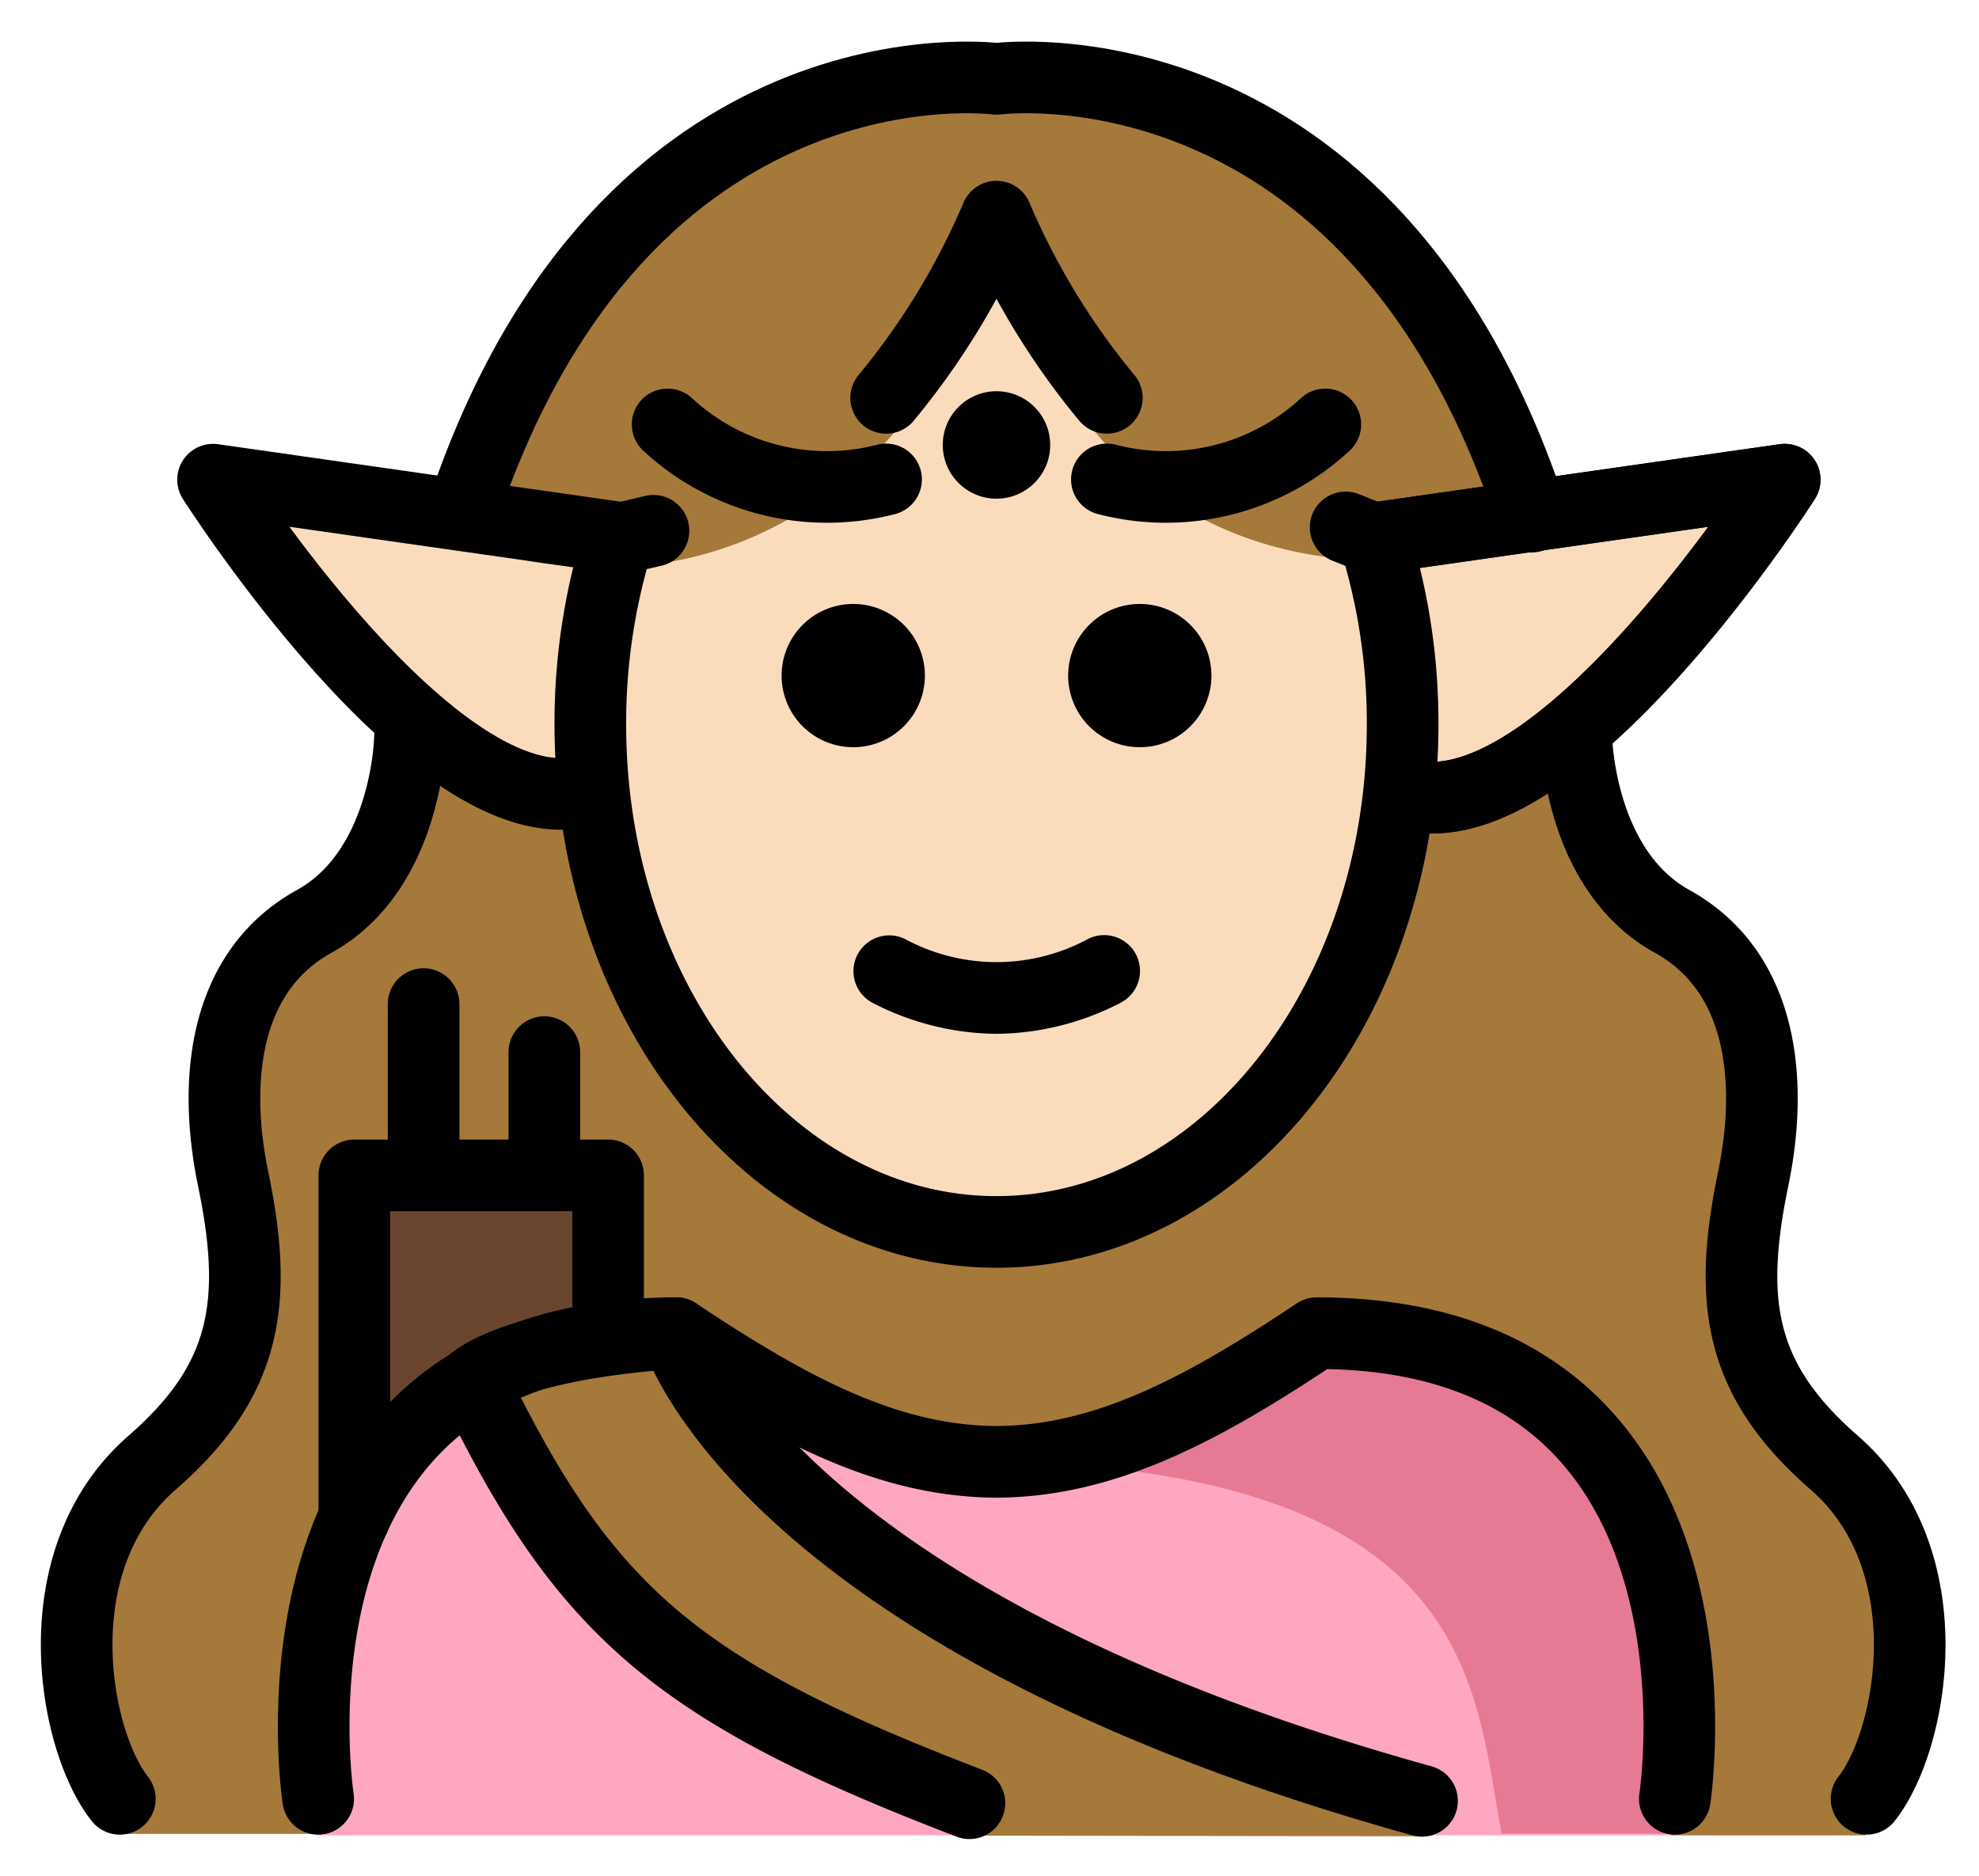 <svg xmlns="http://www.w3.org/2000/svg" role="img" viewBox="8.19 9.69 55.25 52.38"><title>1F9DD-1F3FB-200D-2640-FE0F.svg</title><g id="color"><path fill="#ffa7c0" d="M54.925,60.931s2-14.027-10-14.027c-3.192,2.128-5.926,3.598-9,3.592h.125c-3.074.006-5.808-1.464-9-3.592-12,0-10,14.027-10,14.027Z"/><path fill="#e67a94" d="M45.311,46.905a18.013,18.013,0,0,1-8.938,3.588c13.062.411,12.977,6.395,13.74,10.395h5.113S57.311,46.905,45.311,46.905Z"/><path fill="#6a462f" d="M18.058 52.064L18.058 42.499 25.143 42.499 25.143 46.063"/><path fill="#a57939" d="M47.97,60.958C29.471,55.822,27.05,46.905,27.05,46.905s-4.2.205-5.678,1.354c3.116,6.429,5.935,9.55,14.104,12.681"/></g><g id="skin" fill="#fadcbc"><path d="M38.156,20.756a9.395,9.395,0,0,1-2.18-5.054c-.028,0-.055-.005-.083-.005a8.272,8.272,0,0,1-1.98,5.059,10.877,10.877,0,0,1-8.794,4.709,17.399,17.399,0,0,0-.566,4.405c0,7.828,5.077,14.173,11.339,14.173S47.231,37.698,47.231,29.87a17.345,17.345,0,0,0-.626-4.611A9.753,9.753,0,0,1,38.156,20.756Z"/><path d="M46.678 24.699l11.45-1.636s-6.268 9.849-10.494 8.799M25.569 24.68L14.251 23.063S20.44 32.798 24.617 31.76"/></g><g id="hair" fill="#a57939"><path d="M35.862 11.919A15.35 15.35 0 0 0 20.725 24.765c8.826 3.057 13.156-3.939 13.156-3.939a8.272 8.272 0 0 0 1.98-5.059h.083a9.397 9.397 0 0 0 2.18 5.059s3.413 6.46 12.873 3.93A15.351 15.351 0 0 0 35.862 11.919zM47.263 32.337l4.879-1.536s-.943 1.64 1.023 3.999C54.865 36.84 58.31 38.54 57.38 42.074a9.886 9.886 0 0 0 2.855 9.924c3.406 3.23.016 8.935.016 8.935H54.839c1.767-13.95-9.579-13.857-9.579-13.857-10.416 8.091-17.391 0-17.391 0l-2.139.372-.093-4.371-7.626-.186.279 9.3-1.228 8.7H11.608c-3.19-7.372-.358-8.803 1.546-11.114 1.402-1.703 1.742-7.024 1.742-7.024s-1.737-3.907 2.494-7.603c3.562-3.112 2.413-4.876 2.413-4.876L24.57 32.438S28.895 44.64 35.419 44.08c7.288-.625 10.248-3.893 11.845-11.743"/></g><g id="line"><path d="M42.011 28.552a2 2 0 1 1-2-2 2.001 2.001 0 0 1 2 2M34.011 28.552a2 2 0 1 1-2-2 2.001 2.001 0 0 1 2 2M36.01 38.554a7.653 7.653 0 0 1-3.447-.858 1 1 0 0 1 .894-1.789 5.377 5.377 0 0 0 5.106 0 1 1 0 1 1 .894 1.789A7.652 7.652 0 0 1 36.01 38.554z"/><path fill="none" stroke="#000" stroke-linecap="round" stroke-linejoin="round" stroke-width="2" d="M50.958 24.113C46.484 10.492 36.01 11.892 36.01 11.892S25.657 10.508 21.141 23.878M25.456 24.699L14.138 23.082s6.189 9.735 10.366 8.697"/><path fill="none" stroke="#000" stroke-linecap="round" stroke-linejoin="round" stroke-width="2" d="M46.565,24.718l11.45-1.636s-6.268,9.849-10.494,8.799"/><circle cx="36.01" cy="22.113" r="1.5"/><path fill="none" stroke="#000" stroke-linecap="round" stroke-linejoin="round" stroke-width="2" d="M36.01 15.739a20.458 20.458 0 0 1-3.08 5.059M36.01 15.739a20.456 20.456 0 0 0 3.08 5.059M18.082 52.072L18.082 42.506 25.167 42.506 25.167 46.071M20.016 42.468L20.016 37.724M23.387 42.507L23.387 39.065"/><path fill="none" stroke="#000" stroke-linecap="round" stroke-linejoin="round" stroke-width="2" d="M54.948 59.912s2-13-10-13c-3.192 2.128-5.926 3.598-9 3.592h.125c-3.074.006-5.808-1.464-9-3.592-12 0-10 13-10 13M26.433 24.51l-.983.229a17.29 17.29 0 0 0-.779 5.173c0 7.828 5.077 14.173 11.339 14.173S47.349 37.74 47.349 29.912a17.29 17.29 0 0 0-.779-5.173l-.812-.324"/><path fill="none" stroke="#000" stroke-linecap="round" stroke-linejoin="round" stroke-width="2" d="M46.565 24.718l11.45-1.636s-6.268 9.849-10.494 8.799M47.89 59.969C29.391 54.833 27.073 46.912 27.073 46.912s-4.2.205-5.678 1.354c3.116 6.429 5.69 8.639 13.86 11.769M19.635 30.291s-.06 3.717-2.712 5.145c-2.542 1.441-2.752 4.518-2.244 7.071.748 3.535.408 5.711-2.244 8.022-3.12 2.72-2.192 7.752-.9 9.383M26.829 21.54a6.553 6.553 0 0 0 6.098 1.535M45.19 21.54a6.553 6.553 0 0 1-6.098 1.535M52.2 30.291s.06 3.717 2.712 5.145c2.542 1.441 2.752 4.518 2.244 7.071-.748 3.535-.408 5.711 2.244 8.022 3.12 2.72 2.192 7.752.901 9.383"/></g></svg>